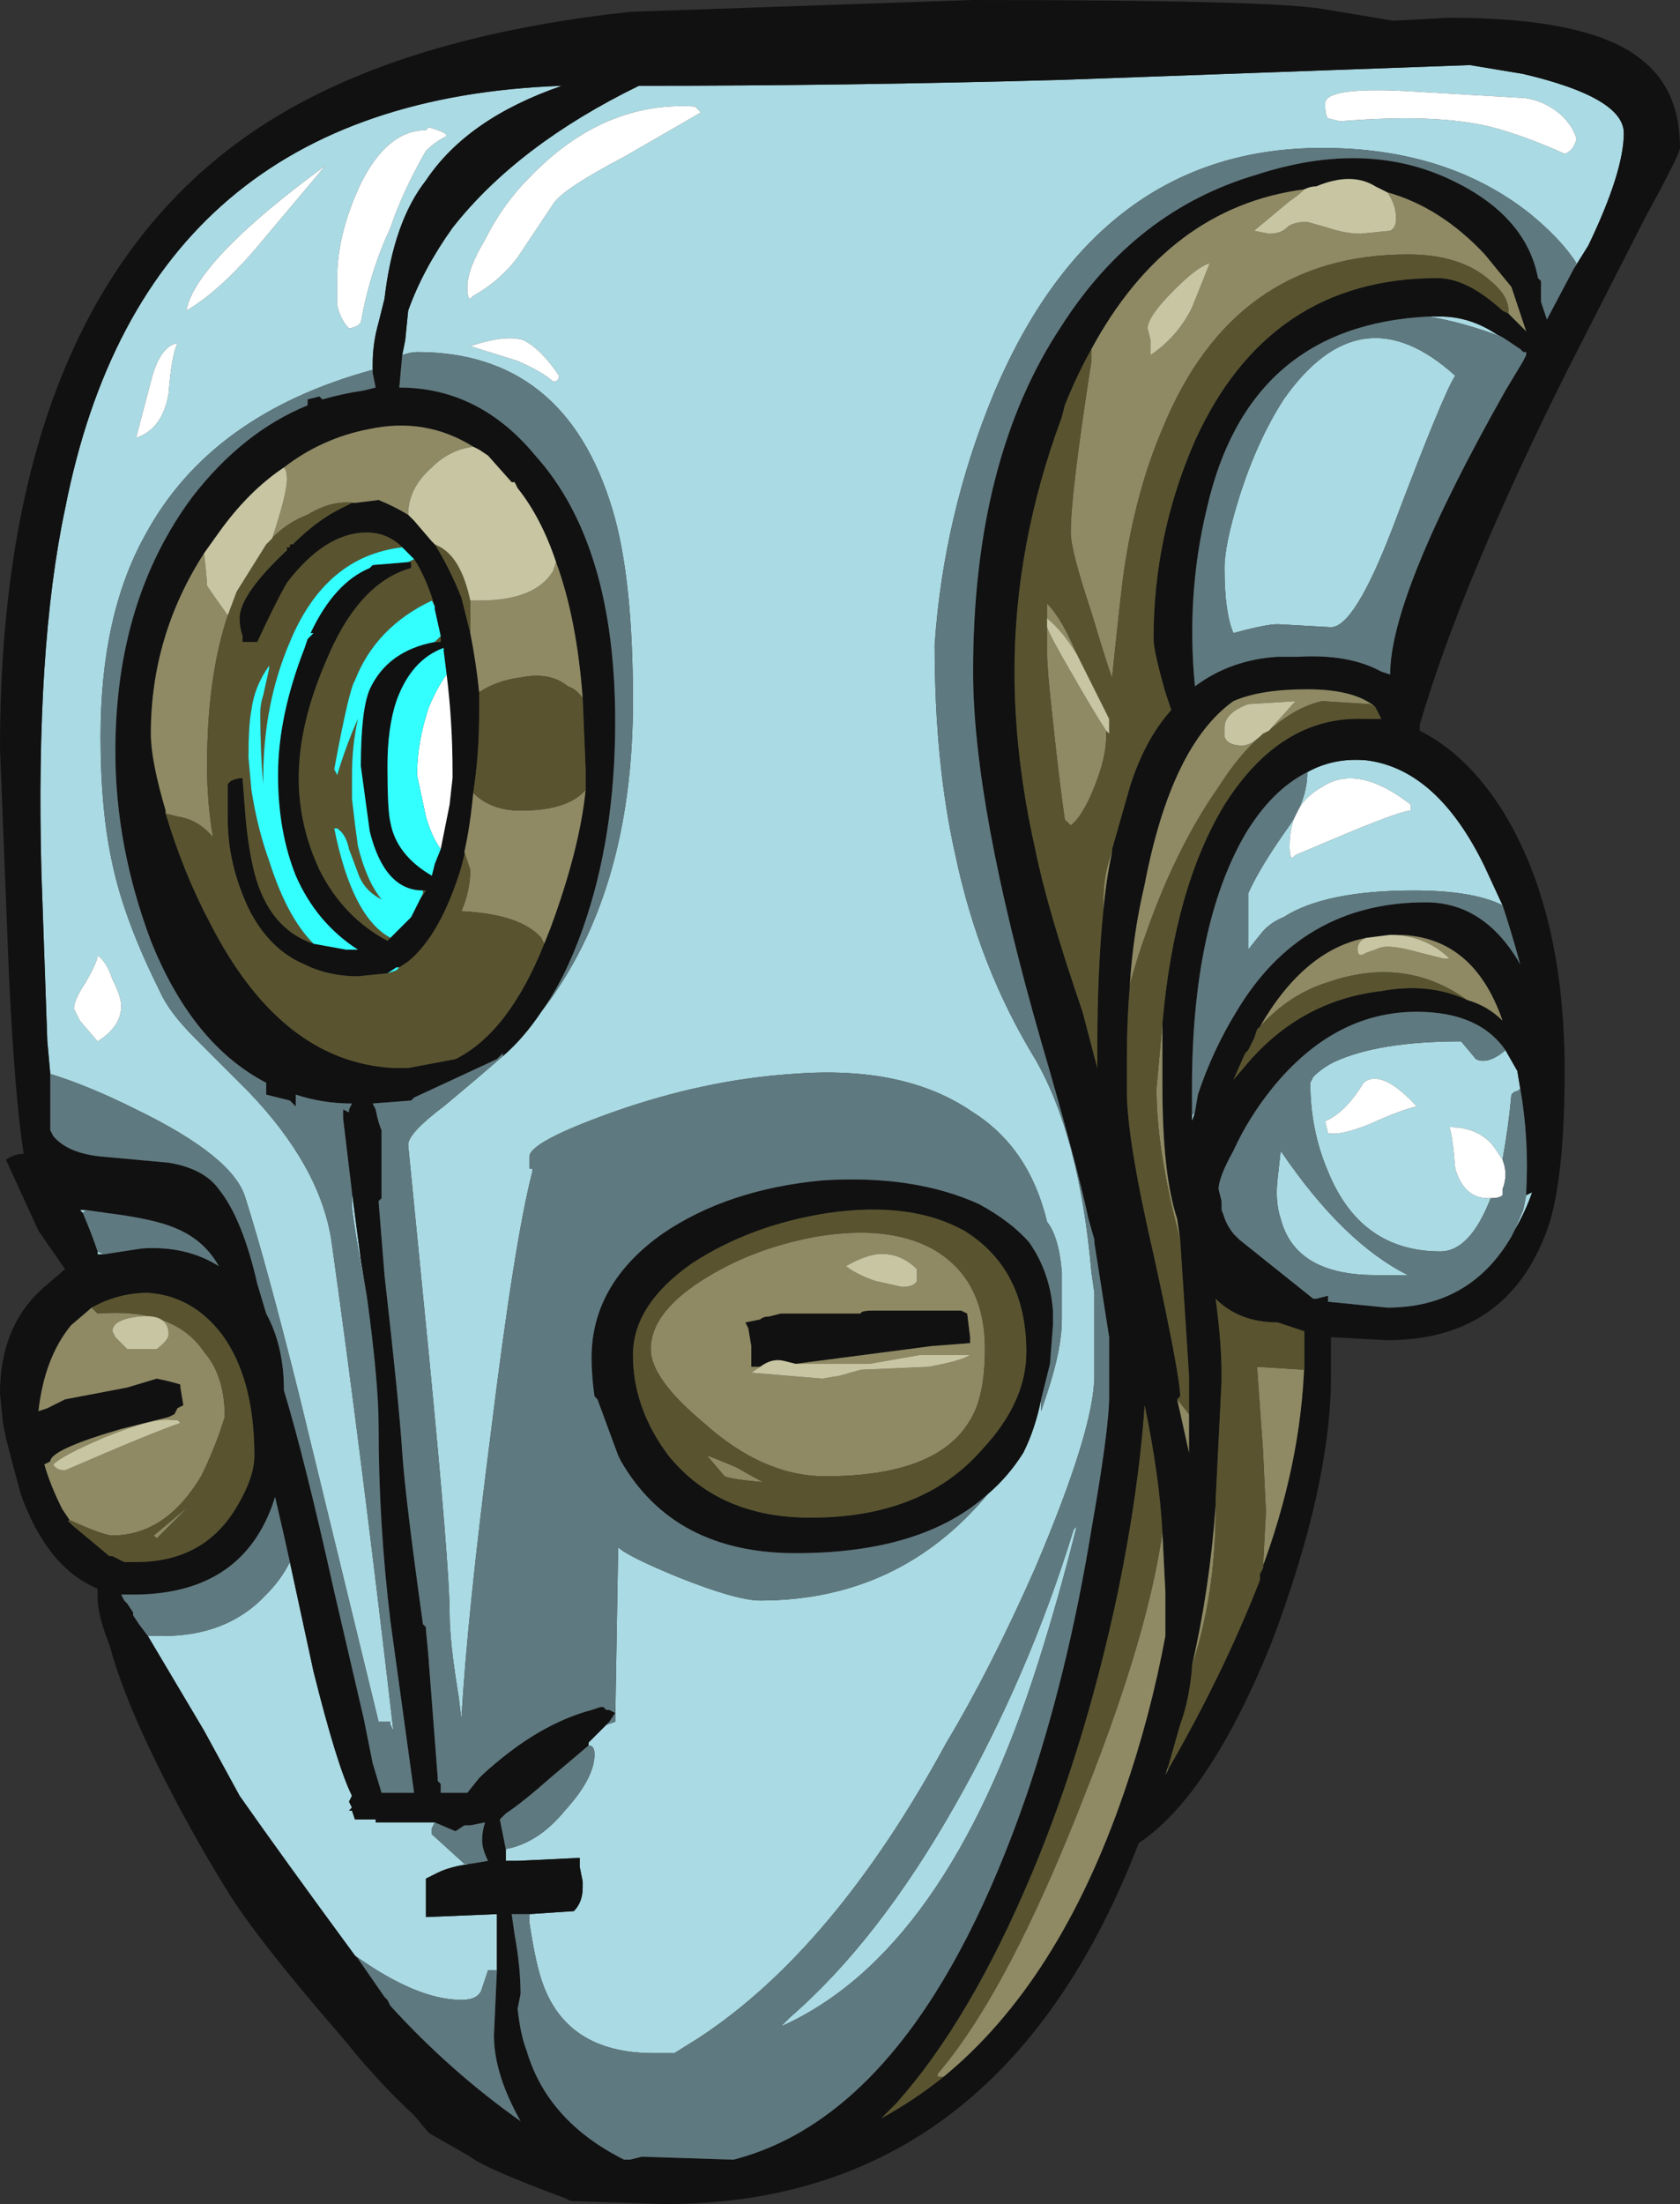 <?xml version="1.0" encoding="UTF-8" standalone="no"?>
<svg xmlns:ffdec="https://www.free-decompiler.com/flash" xmlns:xlink="http://www.w3.org/1999/xlink" ffdec:objectType="frame" height="260.75px" width="198.8px" xmlns="http://www.w3.org/2000/svg">
  <rect width="100%" height="100%" fill="#333333" stroke="none"/>
  <g transform="matrix(1.0, 0.0, 0.0, 1.0, 11.55, -19.25)">
    <use ffdec:characterId="122" height="37.25" transform="matrix(7.0, 0.0, 0.0, 7.0, -11.55, 19.25)" width="28.4" xlink:href="#shape0"/>
  </g>
  <defs>
    <g id="shape0" transform="matrix(1.0, 0.0, 0.0, 1.0, 1.65, -2.75)">
      <path d="M5.15 8.75 L5.2 8.5 5.25 8.0 Q5.5 7.3 6.0 6.6 7.1 5.2 9.15 4.2 12.7 4.2 16.3 4.1 L23.2 3.85 24.1 4.0 Q25.8 4.4 25.8 5.0 25.8 5.65 25.2 6.9 L24.95 7.3 25.0 7.2 Q24.75 6.8 24.2 6.35 22.8 5.25 20.7 5.25 16.9 5.25 15.15 9.4 14.3 11.45 14.15 13.65 14.15 15.65 14.5 17.2 14.9 19.1 15.85 20.65 16.6 21.95 16.8 24.25 L16.85 24.6 16.85 26.0 Q16.85 26.9 15.85 29.25 15.1 30.95 14.35 32.2 12.45 35.7 10.15 37.2 L9.75 37.45 9.4 37.45 Q7.9 37.45 7.5 36.2 7.4 35.9 7.3 35.25 L7.3 35.1 8.05 35.05 Q8.2 34.9 8.2 34.65 L8.2 34.55 8.15 34.3 8.15 34.15 7.1 34.2 6.9 34.2 6.9 34.0 Q7.45 33.9 7.9 33.35 8.4 32.8 8.4 32.4 8.4 32.25 8.3 32.25 L8.3 32.2 8.6 31.9 8.75 31.85 8.8 28.9 Q8.95 29.05 9.8 29.4 10.8 29.8 11.2 29.8 13.55 29.8 15.05 28.0 15.4 27.7 15.65 27.3 15.85 26.9 15.95 26.4 L15.95 26.6 16.05 26.3 Q16.3 25.55 16.3 25.05 L16.3 24.25 Q16.25 23.65 16.05 23.4 15.75 22.15 14.8 21.55 13.65 20.75 11.75 20.9 10.25 21.0 8.7 21.55 7.3 22.05 7.3 22.3 L7.3 22.5 7.35 22.5 7.35 22.55 Q7.05 23.7 6.65 26.95 6.25 30.05 6.15 31.8 L6.1 31.4 Q5.95 30.5 5.95 30.0 5.95 29.25 5.6 25.65 L5.25 22.1 Q5.25 21.9 5.85 21.45 6.45 20.95 6.85 20.6 7.2 20.3 7.5 19.85 9.05 17.85 9.05 14.6 9.05 12.5 8.7 11.35 7.9 8.7 5.4 8.7 5.3 8.7 5.15 8.75 M24.75 4.7 Q24.4 4.4 24.0 4.4 L22.3 4.3 Q20.75 4.2 20.75 4.5 20.75 4.7 20.8 4.75 L21.0 4.8 Q22.8 4.65 23.75 4.95 24.25 5.1 24.8 5.35 24.95 5.3 25.0 5.1 24.95 4.9 24.75 4.7 M22.5 8.1 L22.7 8.1 Q23.2 8.1 23.65 8.4 L23.75 8.45 Q23.1 8.2 22.5 8.1 M23.55 23.0 Q23.2 23.9 22.7 23.9 21.35 23.9 20.8 22.55 20.5 21.85 20.5 21.05 L20.55 20.95 Q20.7 20.8 20.9 20.7 21.65 20.35 23.05 20.35 L23.3 20.65 Q23.5 20.75 23.8 20.5 L24.0 20.85 24.05 21.15 Q24.0 21.2 23.95 21.2 L23.9 21.25 Q23.85 21.8 23.75 22.35 L23.65 22.2 Q23.4 21.8 22.85 21.8 22.9 21.9 22.95 22.5 23.1 23.0 23.5 23.0 L23.55 23.0 M19.0 23.05 L19.0 23.2 19.1 23.45 19.2 23.6 Q19.0 23.35 19.0 23.05 M23.95 23.55 L24.1 23.2 24.15 22.95 24.25 22.9 Q24.15 23.2 23.95 23.55 M20.45 15.8 Q20.9 15.55 21.45 15.6 22.65 15.75 23.45 17.4 L23.75 18.05 Q23.25 17.8 22.25 17.8 20.75 17.8 20.05 18.25 19.8 18.35 19.65 18.55 L19.45 18.8 19.45 17.85 Q19.65 17.4 20.15 16.7 20.45 16.25 20.45 15.8 M18.55 21.55 L18.5 21.7 18.5 21.6 18.55 21.55 M19.2 13.45 Q19.05 13.1 19.05 12.35 19.05 11.95 19.3 11.15 19.6 10.2 20.05 9.5 21.35 7.65 22.95 9.1 22.75 9.4 21.9 11.65 21.25 13.35 20.85 13.35 L19.95 13.3 Q19.75 13.3 19.2 13.45 M3.85 5.55 Q3.1 6.1 2.6 6.55 1.6 7.45 1.5 8.0 2.1 7.65 2.8 6.8 L3.85 5.55 M5.55 4.95 Q4.9 4.95 4.45 5.85 4.05 6.7 4.05 7.45 4.05 7.75 4.05 7.9 4.1 8.15 4.25 8.3 4.3 8.3 4.4 8.25 L4.45 8.2 Q4.6 7.35 4.95 6.6 5.15 6.0 5.55 5.3 5.7 5.15 5.9 5.05 5.9 5.0 5.75 4.95 L5.6 4.9 5.55 4.95 M10.1 4.55 Q8.55 4.45 7.3 5.75 6.85 6.2 6.55 6.8 6.25 7.3 6.25 7.6 6.25 7.8 6.3 7.8 L6.35 7.75 Q6.8 7.5 7.1 7.1 L7.7 6.2 Q7.85 5.95 8.9 5.4 L10.2 4.65 10.1 4.55 M-0.8 20.9 L-0.85 20.35 -0.95 17.5 Q-1.05 13.7 -0.55 11.35 0.8 4.45 7.85 4.2 6.25 4.75 5.55 5.8 5.0 6.5 4.85 7.8 L4.75 8.2 Q4.65 8.55 4.65 8.9 L4.65 9.0 Q1.9 9.75 0.8 11.8 0.05 13.15 0.05 15.2 0.05 16.45 0.25 17.35 0.45 18.3 1.05 19.5 1.2 19.85 1.65 20.3 L2.55 21.2 Q3.75 22.45 3.95 23.7 4.45 27.25 5.0 32.0 L4.95 31.9 4.95 31.85 4.75 31.85 3.4 26.3 Q2.85 24.1 2.5 23.0 2.3 22.3 0.65 21.5 -0.15 21.1 -0.8 20.9 M4.3 22.9 L4.45 24.05 4.55 24.65 Q4.35 23.6 4.3 23.15 L4.3 22.9 M1.35 8.55 Q1.05 8.6 0.9 9.2 L0.65 10.15 Q1.1 10.0 1.2 9.4 1.25 8.75 1.35 8.55 M7.2 8.5 Q6.9 8.4 6.3 8.6 L7.1 8.85 Q7.55 9.05 7.7 9.2 7.8 9.2 7.8 9.1 7.5 8.65 7.2 8.5 M5.55 30.25 L5.55 30.3 5.6 30.8 5.6 30.85 5.55 30.25 M0.0 20.35 Q0.4 20.1 0.4 19.75 0.4 19.6 0.25 19.3 0.15 19.0 0.0 18.9 0.0 19.0 -0.2 19.35 -0.4 19.65 -0.4 19.8 L-0.3 20.0 0.0 20.35 M-0.2 23.2 L-0.25 23.25 -0.3 23.2 -0.2 23.2 M0.0 23.9 L0.1 23.95 0.0 23.95 0.0 23.9 M0.85 30.4 L1.1 30.4 Q2.2 30.4 2.85 29.7 3.1 29.45 3.25 29.15 L3.65 31.0 Q4.05 32.6 4.3 33.1 L4.25 33.2 4.3 33.3 4.25 33.35 4.3 33.35 4.35 33.5 4.7 33.5 4.7 33.55 5.7 33.55 5.65 33.65 5.65 33.75 6.2 34.25 6.3 34.25 Q5.95 34.3 5.75 34.4 5.65 34.45 5.55 34.5 L5.55 34.65 Q5.55 34.85 5.55 35.15 L6.75 35.1 6.75 36.05 6.6 36.05 6.5 36.35 Q6.45 36.55 6.15 36.55 5.4 36.55 4.35 35.8 3.1 34.1 2.4 33.1 L1.8 32.0 0.85 30.4 M22.2 16.45 L22.2 16.35 Q21.3 15.65 20.7 16.05 20.15 16.35 20.15 17.05 20.15 17.25 20.2 17.25 L20.25 17.2 21.2 16.8 Q22.05 16.45 22.2 16.45 M20.75 21.7 L20.8 21.9 Q21.0 21.95 21.5 21.75 22.05 21.5 22.3 21.45 21.7 20.8 21.4 21.05 21.1 21.55 20.75 21.7 M22.15 24.3 L21.6 24.3 Q20.25 24.3 20.0 23.35 19.9 23.05 19.95 22.65 L20.0 22.2 Q21.05 23.75 22.15 24.3 M14.5 33.25 Q15.75 31.05 16.5 28.6 L16.55 28.55 Q16.25 29.75 15.9 30.85 14.35 35.75 11.55 37.0 L11.7 36.85 Q13.2 35.55 14.5 33.25" fill="#aadae3" fill-rule="evenodd" stroke="none"/>
      <path d="M24.95 7.3 L25.2 6.9 Q25.8 5.65 25.8 5.0 25.8 4.4 24.1 4.0 L23.2 3.85 16.3 4.1 Q12.7 4.2 9.15 4.2 7.1 5.2 6.0 6.6 5.5 7.3 5.25 8.0 L5.2 8.5 5.15 8.75 5.1 9.3 Q6.45 9.3 7.4 10.45 8.75 11.95 8.75 14.95 8.75 16.9 8.2 18.45 7.9 19.3 7.5 19.85 7.2 20.3 6.85 20.6 L6.85 20.55 6.75 20.65 5.35 21.3 5.3 21.35 4.65 21.4 4.7 21.5 Q4.75 21.75 4.8 21.85 L4.8 23.0 4.75 23.05 4.85 24.3 Q5.1 26.5 5.15 27.3 5.2 28.05 5.5 30.2 L5.55 30.25 5.6 30.85 5.75 32.8 5.75 32.85 5.8 32.9 5.8 33.05 6.25 33.05 6.45 32.8 Q6.6 32.65 6.85 32.45 7.6 31.85 8.35 31.65 L8.5 31.6 8.55 31.6 8.6 31.65 8.65 31.65 8.75 31.7 8.65 31.85 8.6 31.9 8.3 32.2 8.3 32.25 7.65 32.8 Q7.2 33.2 6.9 33.4 L6.8 33.5 6.9 34.0 6.9 34.2 7.1 34.2 8.15 34.15 8.15 34.3 8.2 34.55 8.2 34.65 Q8.2 34.9 8.05 35.05 L7.3 35.1 7.0 35.1 7.05 35.45 Q7.15 36.0 7.15 36.45 L7.1 36.7 Q7.15 37.15 7.25 37.4 7.6 38.6 8.9 39.25 L9.0 39.25 9.2 39.2 10.75 39.25 Q13.85 38.45 15.7 33.1 16.4 31.05 16.8 28.6 17.1 26.9 17.1 26.35 L17.1 25.35 16.85 23.75 16.85 23.7 16.75 23.35 Q16.55 22.4 15.95 20.35 14.8 16.35 14.8 14.1 14.8 10.5 16.3 8.25 17.55 6.3 19.6 5.7 21.45 5.1 22.9 5.8 24.15 6.4 24.35 7.45 L24.4 7.5 24.4 7.85 24.5 8.15 24.95 7.3 M15.95 26.4 Q15.85 26.9 15.65 27.3 15.4 27.7 15.05 28.0 13.95 29.0 11.8 29.0 9.75 29.0 8.85 27.45 L8.8 27.35 8.45 26.4 8.4 26.35 Q8.35 26.0 8.35 25.7 8.35 24.45 9.55 23.6 10.65 22.85 12.25 22.7 13.8 22.6 14.9 23.1 15.45 23.4 15.75 23.75 16.1 24.25 16.15 24.9 L16.15 25.15 16.1 25.8 15.95 26.4 M26.75 5.25 Q26.75 5.35 26.15 6.45 L24.85 9.0 Q23.05 12.6 22.35 15.0 L22.35 15.1 Q23.15 15.5 23.75 16.45 24.8 18.15 24.8 20.85 24.8 22.55 24.55 23.4 23.9 25.4 21.8 25.4 L20.85 25.35 20.85 26.0 Q20.85 27.85 19.85 30.5 18.8 33.1 17.6 33.9 15.25 40.0 9.6 40.0 L8.0 39.95 7.9 39.9 Q6.55 39.4 6.3 39.2 L5.6 38.8 5.35 38.5 Q4.75 37.95 4.15 37.2 2.8 35.65 2.25 34.8 1.5 33.6 0.9 32.35 0.4 31.3 0.2 30.55 0.0 30.05 0.0 29.75 L0.0 29.6 Q-0.85 29.25 -1.3 28.0 L-1.5 27.25 -1.55 27.05 -1.6 26.8 -1.65 26.3 Q-1.65 25.15 -0.9 24.5 L-0.55 24.2 -1.0 23.55 -1.55 22.35 Q-1.4 22.25 -1.25 22.25 -1.4 21.3 -1.5 19.2 L-1.65 15.4 Q-1.65 7.0 3.7 4.35 5.8 3.3 9.0 2.95 L14.8 2.75 Q19.8 2.75 20.7 2.9 L21.9 3.1 22.85 3.05 Q25.3 3.05 26.15 3.8 26.75 4.3 26.75 5.25 M23.85 8.05 L24.15 8.35 23.9 7.6 23.45 7.05 Q22.7 6.25 21.8 6.0 21.7 5.95 21.6 5.9 21.2 5.65 20.6 5.9 20.5 5.9 20.4 5.95 18.1 6.25 16.8 8.65 16.55 9.1 16.35 9.6 L16.3 9.8 Q15.5 11.95 15.5 14.1 15.5 15.55 15.85 17.1 16.05 18.1 16.65 19.85 L16.9 20.8 16.9 20.45 Q16.9 19.15 17.0 18.15 17.05 17.6 17.15 17.15 L17.15 17.1 17.45 16.05 Q17.7 15.25 18.15 14.75 L18.05 14.45 Q17.85 13.75 17.85 13.55 17.85 11.8 18.55 10.2 19.8 7.45 22.65 7.45 23.15 7.45 23.75 8.0 L23.85 8.05 M22.5 8.1 Q19.45 8.25 18.75 11.35 18.4 12.8 18.55 14.35 19.15 13.9 19.95 13.85 L20.3 13.85 Q21.15 13.8 21.7 14.1 L21.85 14.15 Q21.85 12.8 23.8 9.35 L24.1 8.85 24.15 8.75 24.15 8.7 24.1 8.7 24.05 8.65 23.75 8.45 23.65 8.4 Q23.2 8.1 22.7 8.1 L22.5 8.1 M23.15 19.65 Q23.5 19.75 23.75 20.0 23.25 18.55 21.95 18.55 L21.85 18.55 21.45 18.6 Q20.4 18.8 19.65 20.1 L19.6 20.15 19.55 20.3 19.45 20.5 19.4 20.55 19.2 21.0 19.5 20.65 Q20.4 19.65 21.7 19.5 22.5 19.35 23.15 19.65 M24.05 21.15 L24.0 20.85 23.8 20.5 Q23.35 19.85 22.3 19.85 20.9 19.85 19.85 21.15 19.45 21.65 19.2 22.2 18.95 22.65 18.95 22.85 L19.0 23.05 Q19.0 23.35 19.2 23.6 L19.3 23.7 20.55 24.7 20.6 24.7 20.8 24.65 20.8 24.75 21.8 24.85 Q23.2 24.85 23.9 23.65 L23.95 23.55 Q24.15 23.2 24.25 22.9 L24.15 22.95 24.15 22.9 Q24.2 22.0 24.05 21.15 M23.75 18.05 L23.45 17.4 Q22.65 15.75 21.45 15.6 20.9 15.55 20.45 15.8 19.85 16.1 19.4 16.85 18.5 18.4 18.5 21.15 L18.5 21.6 18.5 21.7 18.55 21.55 18.6 21.25 Q18.85 20.5 19.25 19.85 20.35 18.0 22.45 18.0 23.45 18.0 24.05 19.05 23.9 18.5 23.75 18.05 M4.65 9.0 L4.65 8.9 Q4.65 8.55 4.75 8.2 L4.85 7.8 Q5.0 6.5 5.55 5.8 6.25 4.75 7.85 4.2 0.8 4.45 -0.55 11.35 -1.05 13.7 -0.95 17.5 L-0.85 20.35 -0.8 20.9 -0.8 21.85 -0.75 21.95 Q-0.5 22.25 0.1 22.3 L1.2 22.4 Q1.8 22.5 2.05 22.85 2.45 23.35 2.7 24.45 L2.85 24.95 Q3.15 25.5 3.15 26.25 3.5 27.4 4.0 29.65 L4.5 31.8 4.65 32.55 4.8 33.05 5.35 33.05 4.95 30.15 Q4.75 28.5 4.75 26.85 4.75 26.1 4.55 24.65 L4.45 24.05 4.3 22.9 4.15 21.65 4.15 21.5 4.25 21.55 4.25 21.5 4.3 21.4 Q3.8 21.4 3.35 21.25 L3.35 21.45 3.25 21.35 2.85 21.25 2.85 21.05 Q1.6 20.4 0.9 18.65 0.3 17.05 0.3 15.45 0.3 12.9 1.6 11.15 2.45 10.05 3.55 9.6 L3.55 9.5 3.75 9.45 3.8 9.5 Q4.15 9.4 4.5 9.35 L4.7 9.3 4.65 9.05 4.65 9.0 M5.15 12.0 Q4.9 11.75 4.55 11.75 3.85 11.75 3.2 12.6 3.0 12.95 2.7 13.6 L2.45 13.6 2.45 13.5 Q2.4 13.35 2.4 13.2 2.4 12.8 3.2 12.05 L3.2 12.0 3.25 12.0 3.25 11.95 3.3 11.95 Q3.7 11.55 4.1 11.35 L4.3 11.25 4.35 11.25 4.75 11.2 Q5.0 11.3 5.25 11.45 L5.35 11.55 5.65 11.9 5.7 11.95 Q5.95 12.35 6.15 12.85 L6.3 13.45 Q6.4 13.95 6.45 14.45 L6.45 14.8 Q6.45 15.5 6.35 16.15 6.3 16.7 6.2 17.15 L6.2 17.2 6.15 17.4 Q5.8 18.55 5.25 19.0 L5.1 19.1 5.05 19.1 4.9 19.2 4.4 19.25 Q3.9 19.25 3.5 19.05 2.9 18.8 2.55 18.1 2.2 17.35 2.2 16.6 2.2 16.3 2.2 16.0 L2.25 15.95 Q2.35 15.9 2.45 15.9 L2.5 16.55 Q2.55 17.1 2.65 17.5 2.9 18.45 3.65 18.7 L4.2 18.8 4.4 18.8 Q3.7 18.35 3.35 17.55 3.05 16.8 3.05 15.85 3.05 14.85 3.5 13.7 L3.55 13.55 3.65 13.45 3.6 13.45 Q4.0 12.6 4.6 12.35 L4.65 12.3 5.25 12.25 5.3 12.25 5.3 12.35 Q4.4 12.6 3.85 13.95 3.4 15.0 3.4 15.9 3.4 16.7 3.75 17.45 4.15 18.25 4.9 18.65 L4.95 18.6 5.3 18.25 5.45 17.95 5.55 17.8 5.5 17.8 Q4.85 17.8 4.6 16.8 L4.45 15.7 Q4.45 14.75 4.6 14.4 4.9 13.75 5.7 13.6 L5.8 13.6 5.8 13.5 5.7 13.05 5.7 13.0 Q5.55 12.5 5.35 12.2 L5.15 12.0 M1.15 16.5 Q1.45 17.5 1.9 18.35 3.1 20.7 5.0 20.8 L5.25 20.8 6.05 20.65 Q6.95 20.2 7.55 18.7 L7.65 18.45 Q8.15 17.1 8.25 16.1 L8.25 15.75 8.2 14.55 Q8.1 13.2 7.75 12.25 7.5 11.5 7.1 11.0 L7.05 10.9 7.0 10.9 6.6 10.45 6.45 10.35 6.35 10.3 Q5.55 9.8 4.6 10.0 3.8 10.15 3.15 10.65 2.55 11.05 2.05 11.75 L1.8 12.1 Q0.9 13.5 0.9 15.15 0.9 15.6 1.15 16.45 L1.15 16.5 M5.9 14.15 L5.85 13.75 5.85 13.7 Q5.3 13.9 5.05 14.6 4.9 15.05 4.9 15.7 4.9 16.45 4.95 16.65 5.05 17.2 5.65 17.55 L5.7 17.35 5.8 17.1 5.95 16.35 6.0 15.9 6.0 15.8 Q6.0 14.95 5.9 14.15 M0.1 23.95 L0.75 23.85 Q1.5 23.8 2.05 24.15 1.8 23.7 1.3 23.5 0.95 23.35 0.15 23.25 L-0.2 23.2 -0.3 23.2 -0.25 23.25 Q-0.1 23.6 0.0 23.9 L0.0 23.95 0.1 23.95 M-0.1 24.85 L-0.45 25.15 Q-0.9 25.7 -1.0 26.6 L-0.85 26.55 Q-0.75 26.5 -0.55 26.4 L0.5 26.2 1.0 26.05 Q1.25 26.1 1.4 26.15 L1.4 26.2 1.45 26.5 1.35 26.55 1.3 26.65 1.2 26.7 0.4 26.9 Q-0.8 27.25 -0.8 27.45 L-0.9 27.5 Q-0.8 27.85 -0.6 28.25 L-0.4 28.55 0.2 29.05 0.25 29.05 0.45 29.15 0.65 29.15 Q1.75 29.15 2.3 28.3 2.65 27.75 2.65 27.35 2.65 26.05 2.1 25.3 1.6 24.65 0.85 24.6 0.35 24.6 -0.1 24.85 M3.25 29.15 L3.15 28.7 3.0 28.05 2.95 28.2 Q2.4 29.7 0.6 29.7 L0.4 29.7 0.45 29.8 0.5 29.85 0.6 30.0 0.6 30.05 0.7 30.2 0.85 30.4 1.8 32.0 2.4 33.1 Q3.1 34.1 4.35 35.8 L4.4 35.85 4.85 36.5 4.9 36.55 4.95 36.65 Q5.95 37.75 7.15 38.6 6.7 37.8 6.7 37.15 L6.75 36.05 6.75 35.1 5.55 35.15 Q5.55 34.85 5.55 34.65 L5.55 34.5 Q5.65 34.45 5.75 34.4 5.95 34.3 6.3 34.25 L6.6 34.2 Q6.5 34.0 6.5 33.85 6.5 33.7 6.55 33.55 L6.3 33.6 6.2 33.6 6.05 33.7 5.7 33.55 4.7 33.55 4.7 33.5 4.35 33.5 4.3 33.35 4.25 33.35 4.3 33.3 4.25 33.2 4.3 33.1 Q4.05 32.6 3.65 31.0 L3.25 29.15 M11.2 25.85 L11.05 25.85 11.05 25.5 11.0 25.2 10.95 25.1 11.2 25.05 Q11.25 25.0 11.35 25.0 L11.55 24.95 12.9 24.95 Q12.9 24.9 13.1 24.9 L14.6 24.9 14.7 24.95 14.75 25.35 14.75 25.45 14.1 25.5 11.8 25.8 11.6 25.75 Q11.4 25.7 11.2 25.85 M9.65 27.35 Q10.5 28.4 12.05 28.4 13.95 28.4 14.95 27.25 15.7 26.45 15.7 25.6 15.7 24.2 14.65 23.55 13.75 23.05 12.35 23.25 11.05 23.45 10.05 24.1 9.05 24.8 9.05 25.65 9.05 26.55 9.65 27.35 M18.0 20.05 Q18.2 17.75 19.05 16.35 20.0 14.85 21.4 14.9 L21.7 14.9 21.6 14.7 Q21.25 14.4 20.45 14.4 19.65 14.4 19.2 14.6 18.15 15.35 17.7 17.7 17.5 18.55 17.45 19.4 17.4 20.0 17.4 20.6 L17.4 21.2 Q17.4 22.0 17.85 23.95 18.3 26.0 18.3 26.35 L18.25 26.4 18.45 27.3 18.45 26.65 18.45 26.0 18.35 24.45 18.3 23.7 18.25 23.35 Q18.0 22.6 18.0 21.1 18.0 20.55 18.0 20.05 M20.4 25.75 L20.4 25.25 19.95 25.1 Q19.3 25.1 18.9 24.7 19.0 25.45 19.0 25.95 L19.0 26.1 18.9 28.1 18.9 28.2 Q18.8 29.6 18.5 30.9 L18.5 30.95 Q18.45 31.5 18.3 31.9 L18.1 32.6 18.05 32.75 18.1 32.65 Q19.05 31.0 19.65 29.45 L19.65 29.35 Q20.35 27.5 20.4 25.75 M14.3 37.85 Q16.25 36.25 17.35 33.05 17.8 31.75 18.05 30.4 L18.05 29.65 18.0 28.65 Q17.95 27.7 17.7 26.5 17.6 27.95 17.25 29.65 16.7 32.25 15.8 34.4 14.75 36.9 13.5 38.3 L13.25 38.55 Q13.8 38.25 14.3 37.85" fill="#111111" fill-rule="evenodd" stroke="none"/>
      <path d="M24.75 4.7 Q24.95 4.9 25.0 5.1 24.95 5.3 24.8 5.35 24.25 5.1 23.75 4.95 22.8 4.65 21.0 4.8 L20.8 4.75 Q20.75 4.7 20.75 4.5 20.75 4.2 22.3 4.3 L24.0 4.4 Q24.4 4.4 24.75 4.7 M23.55 23.0 L23.5 23.0 Q23.1 23.0 22.95 22.5 22.9 21.9 22.85 21.8 23.4 21.8 23.65 22.2 L23.75 22.35 Q23.85 22.6 23.75 22.85 L23.75 22.95 Q23.7 23.0 23.55 23.0 M10.1 4.55 L10.2 4.65 8.9 5.4 Q7.85 5.95 7.7 6.2 L7.1 7.1 Q6.8 7.5 6.35 7.75 L6.3 7.8 Q6.25 7.8 6.25 7.6 6.25 7.3 6.55 6.8 6.85 6.2 7.3 5.75 8.55 4.45 10.1 4.55 M5.55 4.95 L5.6 4.9 5.75 4.95 Q5.9 5.0 5.9 5.05 5.7 5.15 5.55 5.3 5.15 6.0 4.95 6.6 4.6 7.35 4.45 8.2 L4.4 8.25 Q4.3 8.3 4.25 8.3 4.1 8.15 4.05 7.9 4.05 7.75 4.05 7.45 4.05 6.7 4.45 5.85 4.9 4.95 5.55 4.95 M3.85 5.55 L2.8 6.8 Q2.1 7.65 1.5 8.0 1.6 7.45 2.6 6.55 3.1 6.1 3.85 5.55 M1.35 8.55 Q1.25 8.75 1.2 9.4 1.1 10.0 0.65 10.15 L0.9 9.2 Q1.05 8.6 1.35 8.55 M7.2 8.5 Q7.5 8.65 7.8 9.1 7.8 9.2 7.7 9.2 7.55 9.05 7.1 8.85 L6.3 8.6 Q6.9 8.4 7.2 8.5 M5.8 17.1 Q5.65 16.9 5.55 16.55 L5.4 15.85 Q5.4 15.3 5.6 14.7 5.75 14.35 5.9 14.15 6.0 14.95 6.0 15.8 L6.0 15.9 5.95 16.35 5.8 17.1 M0.0 20.35 L-0.3 20.0 -0.4 19.8 Q-0.4 19.65 -0.2 19.35 0.0 19.0 0.0 18.9 0.15 19.0 0.25 19.3 0.4 19.6 0.4 19.75 0.4 20.1 0.0 20.35 M22.2 16.45 Q22.05 16.45 21.2 16.8 L20.25 17.2 20.2 17.25 Q20.15 17.25 20.15 17.05 20.15 16.35 20.7 16.05 21.3 15.65 22.2 16.35 L22.2 16.45 M20.75 21.7 Q21.1 21.55 21.4 21.05 21.7 20.8 22.3 21.45 22.05 21.5 21.5 21.75 21.0 21.95 20.8 21.9 L20.75 21.7" fill="#ffffff" fill-rule="evenodd" stroke="none"/>
      <path d="M5.15 8.75 Q5.3 8.7 5.4 8.7 7.9 8.7 8.7 11.35 9.05 12.5 9.05 14.6 9.05 17.85 7.5 19.85 7.9 19.3 8.2 18.45 8.75 16.9 8.75 14.95 8.75 11.95 7.4 10.45 6.45 9.3 5.1 9.3 L5.15 8.75 M6.85 20.6 Q6.45 20.95 5.85 21.45 5.25 21.9 5.25 22.1 L5.6 25.65 Q5.95 29.25 5.95 30.0 5.95 30.5 6.1 31.4 L6.15 31.8 Q6.25 30.05 6.65 26.95 7.05 23.7 7.35 22.55 L7.35 22.5 7.3 22.5 7.3 22.3 Q7.3 22.05 8.7 21.55 10.25 21.0 11.75 20.9 13.65 20.75 14.8 21.55 15.75 22.15 16.05 23.4 16.25 23.65 16.3 24.25 L16.3 25.05 Q16.3 25.55 16.05 26.3 L15.95 26.6 15.95 26.4 16.1 25.8 16.15 25.15 16.15 24.9 Q16.1 24.25 15.75 23.75 15.45 23.4 14.9 23.1 13.8 22.6 12.25 22.7 10.65 22.85 9.55 23.6 8.35 24.45 8.35 25.7 8.35 26.0 8.4 26.35 L8.45 26.4 8.8 27.35 8.85 27.45 Q9.75 29.0 11.8 29.0 13.95 29.0 15.05 28.0 13.55 29.8 11.2 29.8 10.8 29.8 9.8 29.4 8.95 29.05 8.8 28.9 L8.75 31.85 8.6 31.9 8.65 31.85 8.75 31.7 8.65 31.65 8.6 31.65 8.55 31.6 8.5 31.6 8.35 31.65 Q7.6 31.85 6.85 32.45 6.6 32.65 6.45 32.8 L6.25 33.05 5.8 33.05 5.8 32.9 5.75 32.85 5.75 32.8 5.6 30.85 5.6 30.8 5.55 30.3 5.55 30.25 5.5 30.2 Q5.2 28.05 5.15 27.3 5.1 26.5 4.85 24.3 L4.75 23.05 4.8 23.0 4.8 21.85 Q4.75 21.75 4.7 21.5 L4.65 21.4 5.3 21.35 5.35 21.3 6.75 20.65 6.85 20.55 6.85 20.6 M8.3 32.25 Q8.4 32.25 8.4 32.4 8.4 32.8 7.9 33.35 7.45 33.9 6.9 34.0 L6.8 33.5 6.9 33.4 Q7.2 33.2 7.65 32.8 L8.3 32.25 M7.3 35.1 L7.3 35.25 Q7.4 35.9 7.5 36.2 7.9 37.45 9.4 37.45 L9.75 37.45 10.15 37.2 Q12.45 35.7 14.35 32.2 15.1 30.95 15.85 29.25 16.85 26.9 16.85 26.0 L16.85 24.6 16.8 24.25 Q16.6 21.95 15.85 20.65 14.9 19.1 14.5 17.2 14.15 15.65 14.15 13.65 14.3 11.45 15.15 9.4 16.9 5.25 20.7 5.25 22.8 5.25 24.2 6.35 24.75 6.8 25.0 7.2 L24.95 7.3 24.5 8.15 24.4 7.85 24.4 7.5 24.35 7.45 Q24.15 6.4 22.9 5.8 21.45 5.1 19.6 5.7 17.55 6.3 16.3 8.25 14.8 10.5 14.8 14.1 14.8 16.35 15.95 20.35 16.55 22.4 16.75 23.35 L16.85 23.7 16.85 23.75 17.1 25.35 17.1 26.35 Q17.1 26.9 16.8 28.6 16.4 31.05 15.7 33.1 13.85 38.45 10.75 39.25 L9.2 39.2 9.0 39.25 8.9 39.25 Q7.6 38.6 7.25 37.4 7.15 37.15 7.1 36.7 L7.15 36.45 Q7.15 36.0 7.05 35.45 L7.0 35.1 7.3 35.1 M23.75 8.45 L24.05 8.65 24.1 8.7 24.15 8.7 24.15 8.75 24.1 8.85 23.8 9.35 Q21.85 12.8 21.85 14.15 L21.7 14.1 Q21.15 13.8 20.3 13.85 L19.95 13.85 Q19.15 13.9 18.55 14.35 18.4 12.8 18.75 11.35 19.45 8.25 22.5 8.1 23.1 8.2 23.75 8.45 M23.8 20.5 Q23.5 20.75 23.3 20.65 L23.05 20.35 Q21.65 20.35 20.9 20.7 20.7 20.8 20.55 20.95 L20.5 21.05 Q20.5 21.85 20.8 22.55 21.35 23.9 22.7 23.9 23.2 23.9 23.55 23.0 23.7 23.0 23.75 22.95 L23.75 22.85 Q23.85 22.6 23.75 22.35 23.85 21.8 23.9 21.25 L23.95 21.2 Q24.0 21.2 24.05 21.15 24.2 22.0 24.15 22.9 L24.15 22.95 24.1 23.2 23.95 23.55 23.9 23.65 Q23.2 24.85 21.8 24.85 L20.8 24.75 20.8 24.65 20.6 24.7 20.55 24.7 19.3 23.7 19.2 23.6 19.1 23.45 19.0 23.2 19.0 23.05 18.95 22.85 Q18.95 22.65 19.2 22.2 19.45 21.65 19.85 21.15 20.9 19.85 22.3 19.85 23.35 19.85 23.8 20.5 M23.75 18.05 Q23.9 18.5 24.05 19.05 23.45 18.0 22.45 18.0 20.35 18.0 19.25 19.85 18.85 20.5 18.6 21.25 L18.55 21.55 18.5 21.6 18.5 21.15 Q18.5 18.4 19.4 16.85 19.85 16.1 20.45 15.8 20.45 16.25 20.15 16.7 19.65 17.4 19.45 17.85 L19.45 18.8 19.65 18.55 Q19.8 18.35 20.05 18.25 20.75 17.8 22.25 17.8 23.25 17.8 23.75 18.05 M19.2 13.45 Q19.75 13.3 19.95 13.3 L20.85 13.35 Q21.25 13.35 21.9 11.65 22.75 9.4 22.95 9.1 21.35 7.65 20.05 9.5 19.6 10.2 19.3 11.15 19.05 11.95 19.05 12.35 19.05 13.1 19.2 13.45 M-0.8 20.9 Q-0.15 21.1 0.65 21.5 2.3 22.3 2.5 23.0 2.85 24.1 3.4 26.3 L4.75 31.85 4.95 31.85 4.95 31.9 5.0 32.0 Q4.45 27.25 3.95 23.7 3.75 22.45 2.55 21.2 L1.65 20.3 Q1.2 19.85 1.05 19.5 0.45 18.3 0.25 17.35 0.05 16.45 0.05 15.2 0.05 13.15 0.8 11.8 1.9 9.75 4.65 9.0 L4.65 9.05 4.7 9.3 4.5 9.35 Q4.15 9.4 3.8 9.5 L3.75 9.45 3.55 9.5 3.55 9.6 Q2.45 10.05 1.6 11.15 0.3 12.9 0.3 15.45 0.3 17.05 0.9 18.65 1.6 20.4 2.85 21.05 L2.85 21.25 3.25 21.35 3.35 21.45 3.35 21.25 Q3.8 21.4 4.3 21.4 L4.25 21.5 4.25 21.55 4.15 21.5 4.15 21.65 4.3 22.9 4.3 23.15 Q4.35 23.6 4.55 24.65 4.75 26.1 4.75 26.85 4.75 28.5 4.95 30.15 L5.35 33.05 4.8 33.05 4.65 32.55 4.5 31.8 4.0 29.65 Q3.5 27.4 3.15 26.25 3.15 25.5 2.85 24.95 L2.7 24.45 Q2.45 23.35 2.05 22.85 1.8 22.5 1.2 22.4 L0.1 22.3 Q-0.5 22.25 -0.75 21.95 L-0.8 21.85 -0.8 20.9 M-0.2 23.2 L0.15 23.25 Q0.95 23.35 1.3 23.5 1.8 23.7 2.05 24.15 1.5 23.8 0.75 23.85 L0.1 23.95 0.0 23.9 Q-0.1 23.6 -0.25 23.25 L-0.2 23.2 M0.85 30.4 L0.7 30.2 0.6 30.05 0.6 30.0 0.5 29.85 0.45 29.8 0.4 29.7 0.6 29.7 Q2.4 29.7 2.95 28.2 L3.0 28.05 3.15 28.7 3.25 29.15 Q3.1 29.45 2.85 29.7 2.2 30.4 1.1 30.4 L0.85 30.4 M5.7 33.55 L6.05 33.7 6.2 33.6 6.3 33.6 6.55 33.55 Q6.5 33.7 6.5 33.85 6.5 34.0 6.6 34.2 L6.3 34.25 6.2 34.25 5.65 33.75 5.65 33.65 5.7 33.55 M6.75 36.05 L6.7 37.15 Q6.7 37.8 7.15 38.6 5.95 37.75 4.95 36.65 L4.9 36.55 4.85 36.5 4.4 35.85 4.35 35.8 Q5.4 36.55 6.15 36.55 6.45 36.55 6.5 36.35 L6.6 36.05 6.75 36.05 M22.15 24.3 Q21.05 23.75 20.0 22.2 L19.95 22.65 Q19.9 23.05 20.0 23.35 20.25 24.3 21.6 24.3 L22.15 24.3 M14.5 33.25 Q13.2 35.55 11.7 36.85 L11.55 37.0 Q14.35 35.75 15.9 30.85 16.25 29.75 16.55 28.55 L16.5 28.6 Q15.75 31.05 14.5 33.25" fill="#5f7980" fill-rule="evenodd" stroke="none"/>
      <path d="M21.8 6.0 Q22.7 6.25 23.45 7.05 L23.9 7.6 24.15 8.35 23.85 8.05 23.85 8.0 Q23.85 7.75 23.55 7.5 23.05 7.05 22.15 7.05 19.2 7.05 18.0 10.0 17.55 11.05 17.35 12.4 17.3 12.75 17.15 14.2 17.1 14.1 16.8 13.1 16.45 12.05 16.45 11.75 16.45 11.1 16.8 8.85 L16.8 8.65 Q18.1 6.25 20.4 5.95 20.3 6.05 20.15 6.15 L19.55 6.65 19.8 6.7 Q20.0 6.7 20.1 6.6 20.2 6.5 20.45 6.5 L20.8 6.6 Q21.1 6.7 21.35 6.7 L21.85 6.65 Q21.95 6.6 21.95 6.45 21.95 6.2 21.8 6.0 M17.15 17.15 Q17.05 17.6 17.0 18.15 L17.0 18.05 Q17.0 17.5 17.15 17.15 M21.85 18.55 L21.95 18.55 Q23.25 18.55 23.75 20.0 23.5 19.75 23.15 19.65 22.1 18.9 20.8 19.35 20.15 19.55 19.65 20.1 20.4 18.8 21.45 18.6 21.3 18.65 21.3 18.8 21.3 18.95 21.45 18.85 L21.6 18.8 Q21.7 18.75 21.8 18.75 22.0 18.75 22.35 18.85 L22.75 18.95 22.85 18.95 22.8 18.9 Q22.4 18.55 21.85 18.55 M16.05 13.25 L16.05 12.95 Q16.3 13.2 16.55 13.8 16.3 13.4 16.05 13.2 L16.05 13.25 M17.05 15.1 L17.05 15.2 Q17.05 15.55 16.85 16.05 16.65 16.55 16.45 16.7 L16.35 16.6 Q16.25 15.9 16.15 14.95 16.05 14.05 16.05 13.8 L16.05 13.35 Q16.1 13.5 16.45 14.1 16.85 14.8 17.05 15.1 M18.5 7.95 L18.8 7.2 Q18.6 7.25 18.2 7.65 17.75 8.1 17.75 8.3 L17.8 8.5 17.8 8.75 Q18.25 8.45 18.5 7.95 M4.35 11.25 Q3.95 11.2 3.55 11.45 3.15 11.6 2.85 11.95 L2.95 11.85 Q3.2 11.1 3.2 10.85 3.2 10.7 3.15 10.65 3.8 10.15 4.6 10.0 5.55 9.8 6.35 10.3 5.95 10.35 5.65 10.65 5.25 11.0 5.25 11.45 5.0 11.3 4.75 11.2 L4.35 11.25 M2.2 13.15 Q1.85 14.2 1.85 15.7 1.85 16.3 1.95 16.9 1.7 16.6 1.35 16.55 L1.15 16.5 1.15 16.45 Q0.9 15.6 0.9 15.15 0.9 13.5 1.8 12.1 1.85 12.55 1.85 12.65 1.95 12.8 2.2 13.15 M7.55 18.7 L7.5 18.6 Q7.15 18.2 6.15 18.15 6.3 17.8 6.3 17.45 L6.2 17.15 Q6.3 16.7 6.35 16.15 6.65 16.45 7.15 16.45 7.95 16.45 8.25 16.1 8.15 17.1 7.65 18.45 L7.55 18.7 M6.3 13.45 L6.3 12.9 6.45 12.9 Q7.4 12.9 7.7 12.4 L7.75 12.25 Q8.1 13.2 8.2 14.55 8.1 14.4 7.95 14.35 7.65 14.1 7.15 14.2 6.75 14.25 6.45 14.45 6.4 13.95 6.3 13.45 M1.0 25.55 Q1.2 25.4 1.2 25.3 1.2 24.95 0.7 25.0 0.25 25.05 0.25 25.25 L0.3 25.35 0.5 25.55 1.0 25.55 M-0.4 28.55 L-0.6 28.25 Q-0.8 27.85 -0.9 27.5 L-0.8 27.45 Q-0.8 27.25 0.4 26.9 L1.2 26.7 1.3 26.65 1.35 26.55 1.45 26.5 1.4 26.2 1.4 26.15 Q1.25 26.1 1.0 26.05 L0.5 26.2 -0.55 26.4 Q-0.75 26.5 -0.85 26.55 L-1.0 26.6 Q-0.9 25.7 -0.45 25.15 L-0.1 24.85 0.0 24.95 Q1.3 24.85 1.8 25.6 2.15 26.0 2.15 26.7 L2.05 27.0 Q1.9 27.4 1.75 27.7 1.15 28.7 0.25 28.7 0.1 28.7 -0.45 28.45 L-0.5 28.45 -0.4 28.55 M1.25 26.75 Q0.95 26.7 0.1 27.05 -0.6 27.35 -0.75 27.5 -0.7 27.6 -0.55 27.6 0.95 26.95 1.4 26.8 L1.35 26.75 1.25 26.75 M11.8 25.8 L14.1 25.5 14.75 25.45 14.75 25.35 14.7 24.95 14.6 24.9 13.1 24.9 Q12.9 24.9 12.9 24.95 L11.55 24.95 11.35 25.0 Q11.25 25.0 11.2 25.05 L10.95 25.1 11.0 25.2 11.05 25.5 11.05 25.85 11.2 25.85 11.05 25.95 12.25 26.05 12.55 26.0 12.9 25.9 14.05 25.85 Q14.6 25.75 14.75 25.65 L13.9 25.65 13.05 25.8 11.8 25.8 M10.25 26.8 Q9.35 26.05 9.35 25.55 9.35 24.95 10.2 24.4 11.05 23.85 12.15 23.65 13.35 23.45 14.1 23.85 15.0 24.35 15.0 25.55 15.0 26.35 14.75 26.75 14.2 27.7 12.3 27.7 11.25 27.7 10.25 26.8 M11.25 27.8 Q10.7 27.75 10.6 27.7 L10.3 27.35 Q10.45 27.4 10.8 27.55 11.15 27.75 11.25 27.8 M21.6 14.7 L21.5 14.65 20.7 14.6 Q20.25 14.7 19.8 15.1 L20.25 14.6 19.45 14.65 Q19.05 14.8 19.05 15.05 L19.05 15.2 Q19.1 15.35 19.35 15.35 19.5 15.35 19.7 15.15 19.3 15.5 18.95 16.05 18.25 17.05 17.75 18.45 17.55 19.0 17.45 19.4 17.5 18.55 17.7 17.7 18.15 15.35 19.2 14.6 19.65 14.4 20.45 14.4 21.25 14.4 21.6 14.7 M18.25 26.4 L18.45 26.65 18.45 27.3 18.25 26.4 M18.3 23.7 Q17.9 22.2 17.9 21.15 17.95 20.6 18.0 20.05 18.0 20.55 18.0 21.1 18.0 22.6 18.25 23.35 L18.3 23.7 M13.15 23.95 Q12.9 24.0 12.65 24.15 12.85 24.3 13.15 24.4 L13.6 24.5 Q13.8 24.5 13.85 24.4 L13.85 24.2 Q13.55 23.9 13.15 23.95 M18.9 28.2 L18.9 28.25 Q18.9 29.7 18.5 30.9 18.8 29.6 18.9 28.2 M18.1 32.6 L18.1 32.65 18.05 32.75 18.1 32.6 M19.65 29.35 L19.7 29.25 19.75 28.3 19.7 27.25 19.6 25.85 20.4 25.9 20.4 25.75 Q20.35 27.5 19.65 29.35 M18.0 28.65 L18.05 29.65 18.05 30.4 Q17.8 31.75 17.35 33.05 16.25 36.25 14.3 37.85 L14.2 37.85 14.2 37.8 Q15.4 36.4 16.7 33.05 17.75 30.4 18.0 28.65 M1.25 28.5 L1.0 28.75 0.95 28.7 1.55 28.2 1.25 28.5" fill="#8f8a64" fill-rule="evenodd" stroke="none"/>
      <path d="M16.8 8.65 L16.8 8.85 Q16.45 11.1 16.45 11.75 16.45 12.05 16.8 13.1 17.1 14.1 17.15 14.2 17.3 12.75 17.35 12.4 17.55 11.05 18.0 10.0 19.2 7.05 22.15 7.05 23.05 7.05 23.55 7.5 23.85 7.75 23.85 8.0 L23.85 8.05 23.75 8.0 Q23.15 7.45 22.65 7.45 19.8 7.45 18.55 10.2 17.85 11.8 17.85 13.55 17.85 13.75 18.05 14.45 L18.15 14.75 Q17.7 15.25 17.45 16.05 L17.15 17.1 17.15 17.15 Q17.0 17.5 17.0 18.05 L17.0 18.15 Q16.9 19.15 16.9 20.45 L16.9 20.8 16.65 19.85 Q16.05 18.1 15.85 17.1 15.5 15.55 15.5 14.1 15.5 11.95 16.3 9.8 L16.35 9.6 Q16.55 9.1 16.8 8.65 M19.65 20.1 Q20.15 19.55 20.8 19.35 22.1 18.9 23.15 19.65 22.5 19.35 21.7 19.5 20.4 19.65 19.5 20.65 L19.2 21.0 19.4 20.55 19.45 20.5 19.55 20.3 19.6 20.15 19.65 20.1 M16.55 13.8 Q16.3 13.2 16.05 12.95 L16.05 13.25 16.05 13.35 16.05 13.8 Q16.05 14.05 16.15 14.95 16.25 15.9 16.35 16.6 L16.45 16.7 Q16.65 16.55 16.85 16.05 17.05 15.55 17.05 15.2 L17.05 15.1 17.1 15.15 17.1 14.9 16.55 13.8 M4.35 11.25 L4.3 11.25 4.1 11.35 Q3.7 11.55 3.3 11.95 L3.25 11.95 3.25 12.0 3.2 12.0 3.2 12.05 Q2.4 12.8 2.4 13.2 2.4 13.35 2.45 13.5 L2.45 13.6 2.7 13.6 Q3.0 12.95 3.2 12.6 3.85 11.75 4.55 11.75 4.9 11.75 5.15 12.0 3.85 12.15 3.25 13.6 2.8 14.65 2.8 15.9 L2.8 16.0 Q2.75 15.45 2.75 14.8 2.75 14.65 2.8 14.5 L2.9 14.05 2.9 14.0 Q2.65 14.35 2.6 14.75 2.55 15.0 2.55 15.55 L2.6 16.1 Q2.7 16.75 2.9 17.3 3.2 18.25 3.65 18.7 2.9 18.45 2.65 17.5 2.55 17.1 2.5 16.55 L2.45 15.9 Q2.35 15.9 2.25 15.95 L2.2 16.0 Q2.2 16.3 2.2 16.6 2.2 17.35 2.55 18.1 2.9 18.8 3.5 19.05 3.9 19.25 4.4 19.25 L4.9 19.2 5.05 19.15 5.1 19.1 5.25 19.0 Q5.8 18.55 6.15 17.4 L6.2 17.2 6.2 17.15 6.3 17.45 Q6.3 17.8 6.15 18.15 7.15 18.2 7.5 18.6 L7.55 18.7 Q6.95 20.2 6.05 20.65 L5.25 20.8 5.0 20.8 Q3.1 20.7 1.9 18.35 1.45 17.5 1.15 16.5 L1.35 16.55 Q1.7 16.6 1.95 16.9 1.85 16.3 1.85 15.7 1.85 14.2 2.2 13.15 L2.35 12.75 2.85 11.95 Q3.15 11.6 3.55 11.45 3.95 11.2 4.35 11.25 M5.35 12.2 Q5.55 12.5 5.7 13.0 L5.65 12.9 Q4.7 13.35 4.35 14.25 4.25 14.4 4.0 15.75 L4.05 15.85 Q4.2 15.35 4.4 14.9 4.3 15.35 4.3 15.85 L4.3 16.25 Q4.35 16.7 4.4 17.05 4.55 17.65 4.8 17.95 4.5 17.8 4.4 17.5 L4.25 17.1 Q4.2 16.85 4.05 16.75 L4.0 16.75 Q4.3 18.25 4.95 18.6 L4.9 18.65 Q4.15 18.25 3.75 17.45 3.4 16.7 3.4 15.9 3.4 15.0 3.85 13.95 4.4 12.6 5.3 12.35 L5.3 12.25 5.25 12.25 5.35 12.2 M5.8 13.5 L5.8 13.6 5.7 13.6 5.8 13.5 M5.5 17.8 L5.55 17.8 5.45 17.95 5.5 17.85 5.5 17.8 M5.7 11.95 L5.8 12.0 Q6.15 12.2 6.3 12.9 L6.3 13.45 6.15 12.85 Q5.95 12.35 5.7 11.95 M8.2 14.55 L8.25 15.75 8.25 16.1 Q7.95 16.45 7.15 16.45 6.65 16.45 6.35 16.15 6.45 15.5 6.45 14.8 L6.45 14.45 Q6.75 14.25 7.15 14.2 7.65 14.1 7.95 14.35 8.1 14.4 8.2 14.55 M-0.1 24.85 Q0.35 24.6 0.85 24.6 1.6 24.65 2.1 25.3 2.65 26.05 2.65 27.35 2.65 27.75 2.3 28.3 1.75 29.15 0.65 29.15 L0.45 29.15 0.25 29.05 0.2 29.05 -0.4 28.55 -0.5 28.45 -0.45 28.45 Q0.1 28.7 0.25 28.7 1.15 28.7 1.75 27.7 1.9 27.4 2.05 27.0 L2.15 26.7 Q2.15 26.0 1.8 25.6 1.3 24.85 0.0 24.95 L-0.1 24.85 M11.25 27.8 Q11.15 27.75 10.8 27.55 10.45 27.4 10.3 27.35 L10.6 27.7 Q10.7 27.75 11.25 27.8 M10.25 26.8 Q11.25 27.7 12.3 27.7 14.2 27.7 14.75 26.75 15.0 26.35 15.0 25.55 15.0 24.35 14.1 23.85 13.35 23.45 12.15 23.65 11.05 23.85 10.2 24.4 9.35 24.95 9.35 25.55 9.35 26.05 10.25 26.8 M21.6 14.7 L21.7 14.9 21.4 14.9 Q20.0 14.85 19.05 16.35 18.2 17.75 18.0 20.05 17.95 20.6 17.9 21.15 17.9 22.2 18.3 23.7 L18.35 24.45 18.45 26.0 18.45 26.65 18.25 26.4 18.3 26.35 Q18.3 26.0 17.85 23.95 17.4 22.0 17.4 21.2 L17.4 20.6 Q17.4 20.0 17.45 19.4 17.55 19.0 17.75 18.45 18.25 17.05 18.95 16.05 19.3 15.5 19.7 15.15 L19.8 15.1 Q20.25 14.7 20.7 14.6 L21.5 14.65 21.6 14.7 M9.65 27.35 Q9.05 26.55 9.05 25.65 9.05 24.8 10.05 24.1 11.05 23.45 12.35 23.25 13.75 23.05 14.65 23.55 15.7 24.2 15.7 25.6 15.7 26.45 14.95 27.25 13.95 28.4 12.05 28.4 10.5 28.4 9.65 27.35 M18.9 28.2 L18.9 28.1 19.0 26.1 19.0 25.95 Q19.0 25.45 18.9 24.7 19.3 25.1 19.95 25.1 L20.4 25.25 20.4 25.75 20.4 25.9 19.6 25.85 19.7 27.25 19.75 28.3 19.7 29.25 19.65 29.35 19.65 29.45 Q19.05 31.0 18.1 32.65 L18.1 32.6 18.3 31.9 Q18.45 31.5 18.5 30.95 L18.5 30.9 Q18.9 29.7 18.9 28.25 L18.9 28.2 M18.0 28.65 Q17.75 30.4 16.7 33.05 15.4 36.4 14.2 37.8 L14.2 37.85 14.3 37.85 Q13.8 38.25 13.25 38.55 L13.5 38.3 Q14.75 36.9 15.8 34.4 16.7 32.25 17.25 29.65 17.6 27.95 17.7 26.5 17.95 27.7 18.0 28.65 M1.25 28.5 L1.55 28.2 0.95 28.7 1.0 28.75 1.25 28.5" fill="#59542f" fill-rule="evenodd" stroke="none"/>
      <path d="M21.8 6.0 Q21.95 6.2 21.95 6.45 21.95 6.6 21.85 6.65 L21.35 6.7 Q21.1 6.7 20.8 6.6 L20.45 6.5 Q20.2 6.5 20.1 6.6 20.0 6.7 19.8 6.7 L19.55 6.65 20.15 6.15 Q20.3 6.05 20.4 5.95 20.5 5.9 20.6 5.9 21.2 5.65 21.6 5.9 21.7 5.95 21.8 6.0 M21.85 18.55 Q22.4 18.55 22.8 18.9 L22.85 18.95 22.75 18.95 22.35 18.85 Q22.0 18.75 21.8 18.75 21.7 18.75 21.6 18.8 L21.45 18.85 Q21.3 18.95 21.3 18.8 21.3 18.65 21.45 18.6 L21.85 18.55 M16.55 13.8 L17.1 14.9 17.1 15.15 17.05 15.1 Q16.85 14.8 16.45 14.1 16.1 13.5 16.05 13.35 L16.05 13.25 16.05 13.2 Q16.3 13.4 16.55 13.8 M18.5 7.95 Q18.25 8.45 17.8 8.75 L17.8 8.5 17.75 8.3 Q17.75 8.1 18.2 7.65 18.6 7.25 18.8 7.2 L18.5 7.95 M2.85 11.95 L2.35 12.75 2.2 13.15 Q1.95 12.8 1.85 12.65 1.85 12.55 1.8 12.1 L2.05 11.75 Q2.55 11.05 3.15 10.65 3.2 10.7 3.2 10.85 3.2 11.1 2.95 11.85 L2.85 11.95 M5.7 11.95 L5.65 11.9 5.35 11.55 5.25 11.45 Q5.25 11.0 5.65 10.65 5.95 10.35 6.35 10.3 L6.45 10.35 6.6 10.45 7.0 10.9 7.05 10.9 7.1 11.0 Q7.5 11.5 7.75 12.25 L7.7 12.4 Q7.4 12.9 6.45 12.9 L6.3 12.9 Q6.15 12.2 5.8 12.0 L5.7 11.95 M1.0 25.55 L0.5 25.55 0.3 25.35 0.25 25.25 Q0.25 25.05 0.7 25.0 1.2 24.95 1.2 25.3 1.2 25.4 1.0 25.55 M1.25 26.75 L1.35 26.75 1.4 26.8 Q0.95 26.95 -0.55 27.6 -0.7 27.6 -0.75 27.5 -0.6 27.35 0.1 27.05 0.95 26.7 1.25 26.75 M11.8 25.8 L13.05 25.8 13.9 25.65 14.75 25.65 Q14.6 25.75 14.05 25.85 L12.9 25.9 12.55 26.0 12.25 26.05 11.05 25.95 11.2 25.85 Q11.4 25.7 11.6 25.75 L11.8 25.8 M19.8 15.1 L19.7 15.15 Q19.5 15.35 19.35 15.35 19.1 15.35 19.05 15.2 L19.05 15.05 Q19.05 14.8 19.45 14.65 L20.25 14.6 19.8 15.1 M13.15 23.95 Q13.55 23.9 13.85 24.2 L13.85 24.4 Q13.8 24.5 13.6 24.5 L13.15 24.4 Q12.85 24.3 12.65 24.15 12.9 24.0 13.15 23.95" fill="#c7c5a2" fill-rule="evenodd" stroke="none"/>
      <path d="M5.1 19.1 L5.05 19.15 4.9 19.2 5.05 19.1 5.1 19.1 M3.65 18.7 Q3.2 18.25 2.9 17.3 2.7 16.75 2.6 16.1 L2.55 15.55 Q2.55 15.0 2.6 14.75 2.65 14.35 2.9 14.0 L2.9 14.05 2.8 14.5 Q2.75 14.65 2.75 14.8 2.75 15.45 2.8 16.0 L2.8 15.9 Q2.8 14.65 3.25 13.6 3.85 12.15 5.15 12.0 L5.35 12.2 5.25 12.25 4.65 12.3 4.6 12.35 Q4.0 12.6 3.6 13.45 L3.65 13.45 3.55 13.55 3.5 13.7 Q3.05 14.85 3.05 15.85 3.05 16.8 3.35 17.55 3.7 18.35 4.4 18.8 L4.2 18.8 3.65 18.7 M5.7 13.0 L5.7 13.05 5.8 13.5 5.7 13.6 Q4.9 13.75 4.6 14.4 4.45 14.75 4.45 15.7 L4.6 16.8 Q4.85 17.8 5.5 17.8 L5.5 17.85 5.45 17.95 5.3 18.25 4.95 18.6 Q4.3 18.25 4.0 16.75 L4.05 16.75 Q4.2 16.85 4.25 17.1 L4.4 17.5 Q4.5 17.8 4.8 17.95 4.55 17.65 4.4 17.05 4.35 16.7 4.3 16.25 L4.3 15.85 Q4.3 15.35 4.4 14.9 4.2 15.35 4.05 15.85 L4.0 15.75 Q4.25 14.4 4.35 14.25 4.7 13.35 5.65 12.9 L5.7 13.0 M5.8 17.1 L5.7 17.35 5.65 17.55 Q5.05 17.2 4.95 16.65 4.9 16.45 4.9 15.7 4.9 15.05 5.05 14.6 5.3 13.9 5.85 13.7 L5.85 13.75 5.9 14.15 Q5.75 14.35 5.6 14.7 5.4 15.3 5.4 15.85 L5.55 16.55 Q5.65 16.9 5.8 17.1" fill="#33ffff" fill-rule="evenodd" stroke="none"/>
    </g>
  </defs>
</svg>
